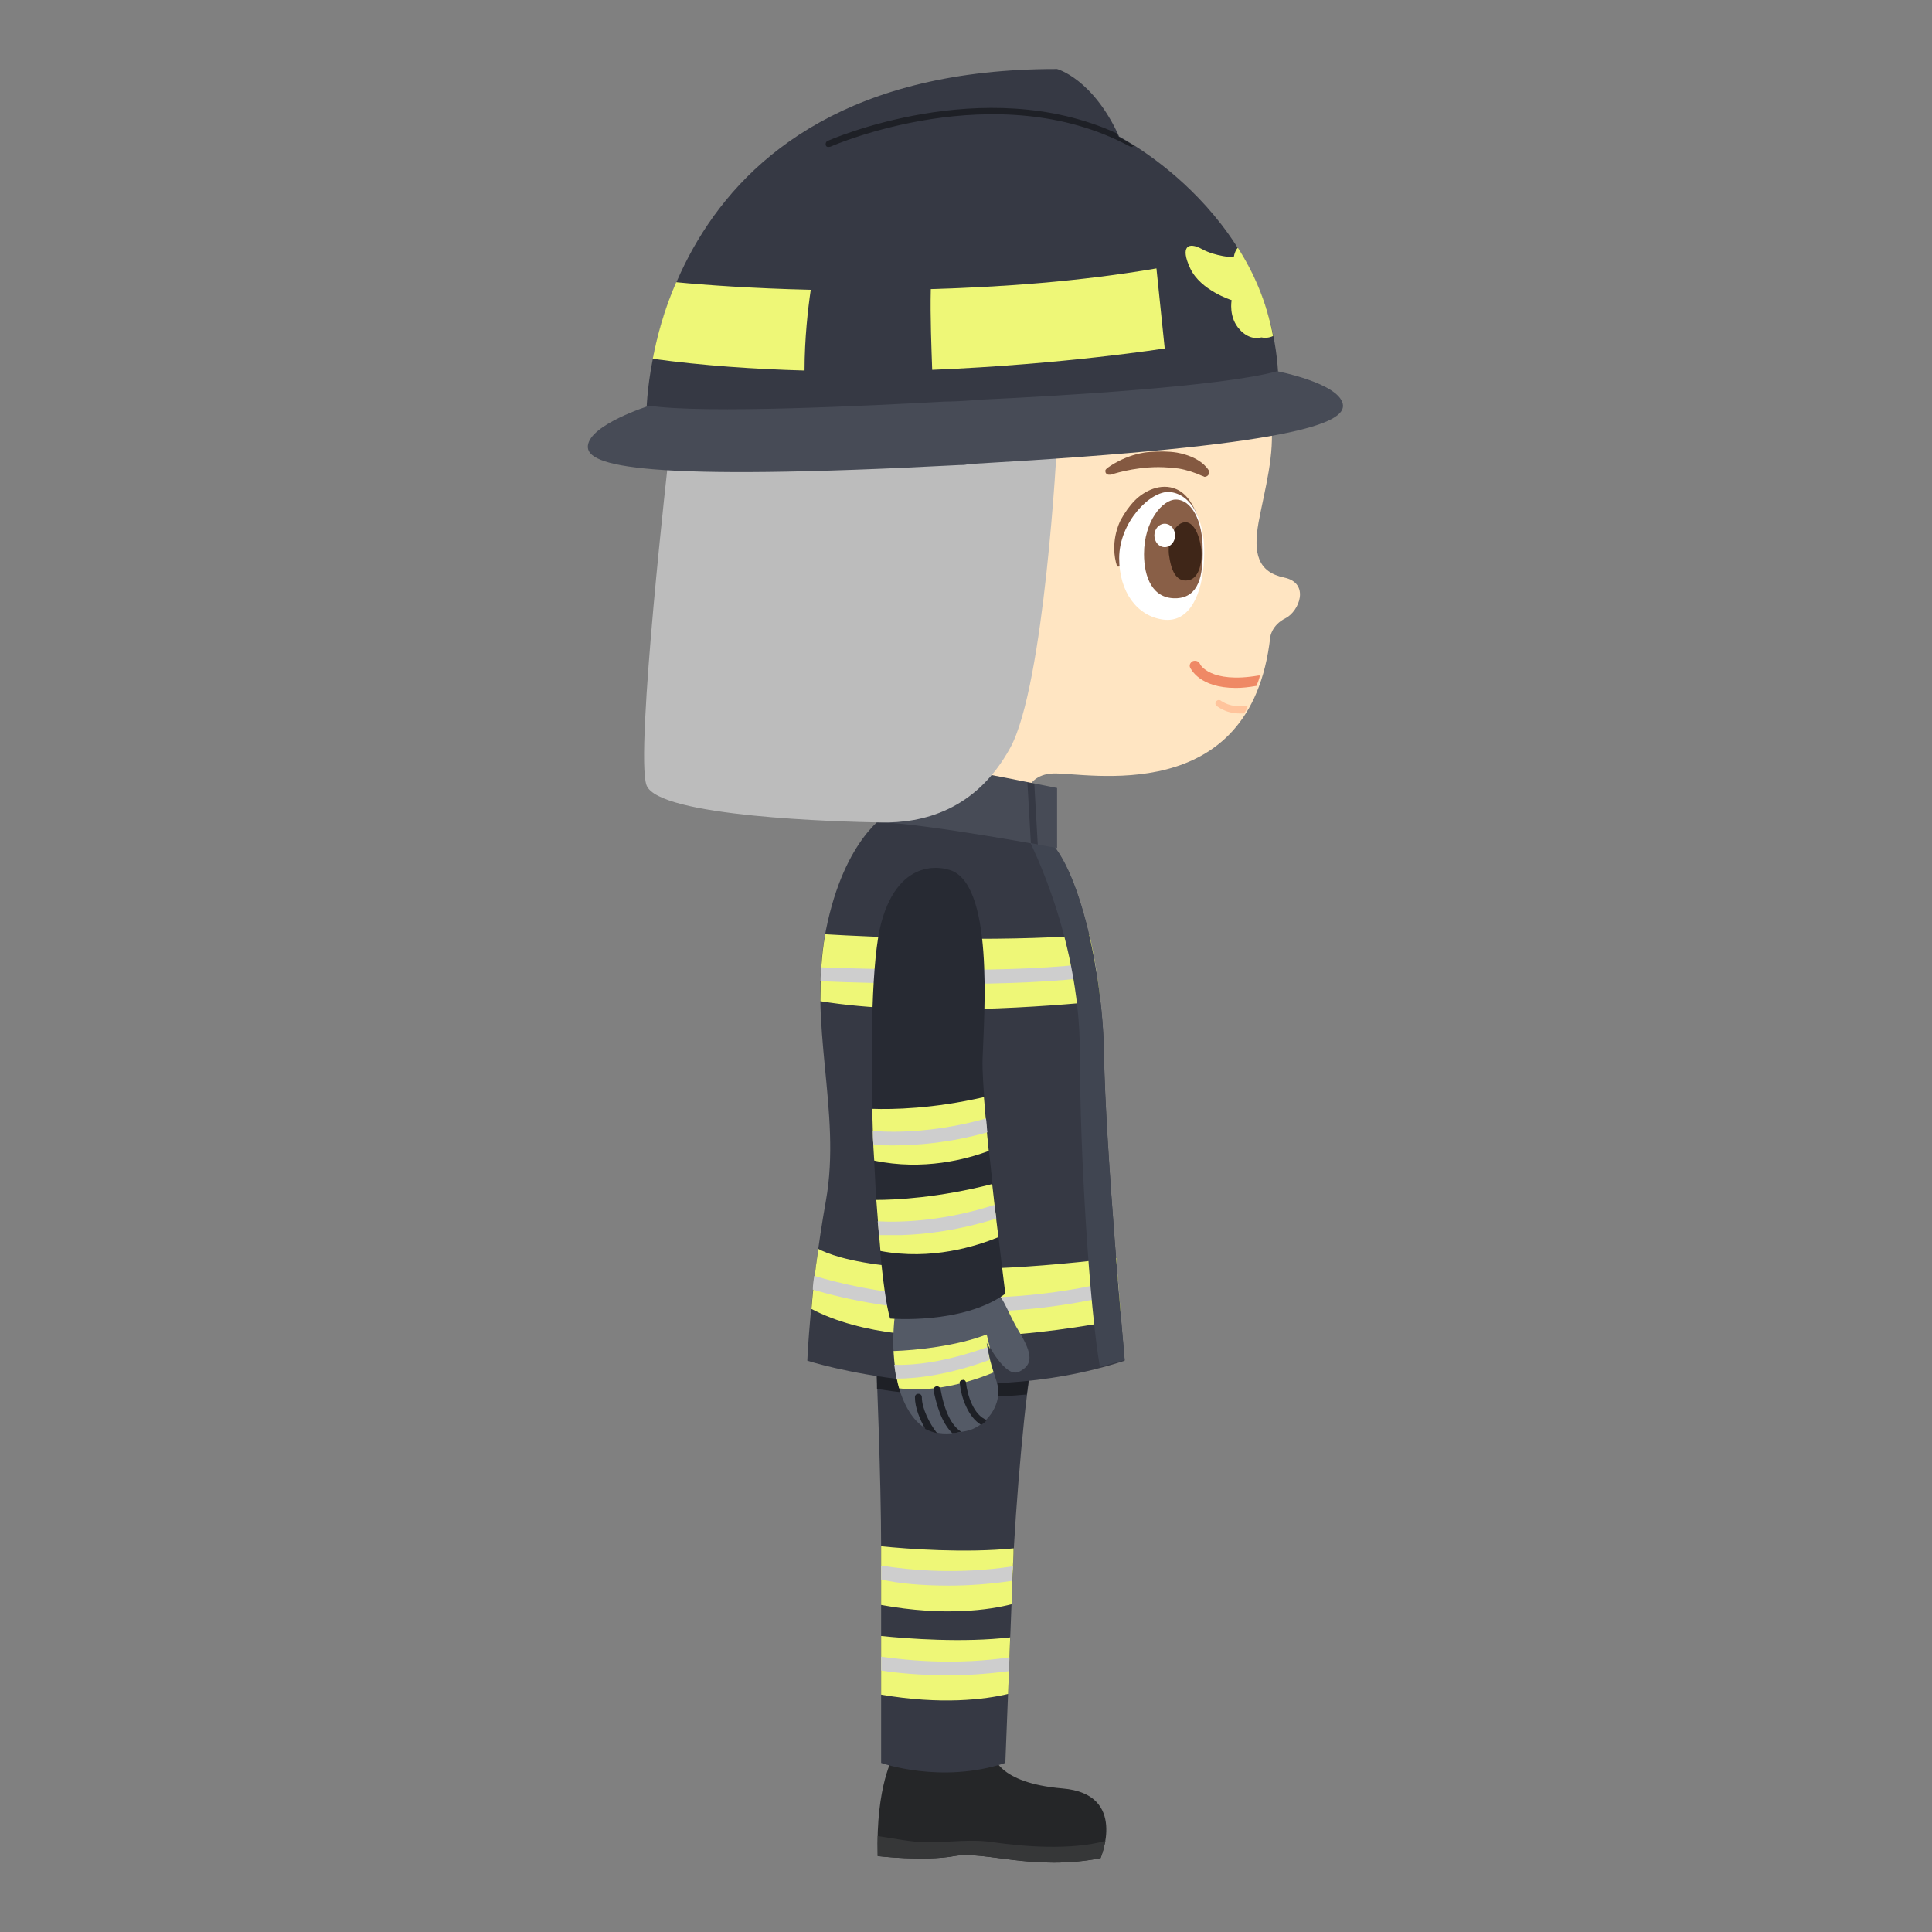 <?xml version="1.0" encoding="utf-8"?>
<!-- Generator: Adobe Illustrator 16.0.0, SVG Export Plug-In . SVG Version: 6.00 Build 0)  -->
<!DOCTYPE svg PUBLIC "-//W3C//DTD SVG 1.1//EN" "http://www.w3.org/Graphics/SVG/1.1/DTD/svg11.dtd">
<svg version="1.1" id="Layer_3" xmlns:x="http://ns.adobe.com/Extensibility/1.0/" xmlns:i="http://ns.adobe.com/AdobeIllustrator/10.0/" xmlns:graph="http://ns.adobe.com/Graphs/1.0/"
	 xmlns="http://www.w3.org/2000/svg" xmlns:xlink="http://www.w3.org/1999/xlink" xmlns:a="http://ns.adobe.com/AdobeSVGViewerExtensions/3.0/"
	 x="0px" y="0px" width="280px" height="280px" viewBox="0 0 280 280" style="enable-background:new 0 0 280 280;"
	 xml:space="preserve">
<rect x="0" y="0" width="280" height="280" fill="#808080" stroke="none"/>
<g>
	<g>
		<path style="fill:#252628;" d="M129.5,254.5c0,0-2.6,4.3-2.3,14.5c0,0,6.7,0.8,11.1,0s11.4,2.2,21.2,0.3c0,0,4-9.3-5.5-10.1
			s-10-4.8-10-4.8H129.5z"/>
		<path style="fill:#363738;" d="M144,267c-3.2-0.5-6.3,0-9.5,0c-2.5,0-5.1-0.6-7.3-0.9c0,0.9,0,1.9,0,2.9c0,0,6.7,0.8,11.1,0
			s11.4,2.2,21.2,0.3c0,0,0.4-1,0.7-2.5C155.2,268.2,148.1,267.6,144,267z"/>
	</g>
	<g>
		<path style="fill:#363944;" d="M127,197.6c0,0,0.7,16.8,0.7,26.8s0,31.1,0,31.1s8.7,3.1,18,0c0,0,0.8-20.3,1.1-28.3
			s1.9-27.1,2.9-30.1L127,197.6z"/>
		<path style="fill:#EEF777;" d="M127.7,224.1c0,0.1,0,0.3,0,0.4c0,2.3,0,5.1,0,8.1c9.2,1.7,15.8,0.7,18.9-0.1
			c0.1-2,0.1-3.7,0.2-5.1c0-0.9,0.1-1.9,0.1-3C139.9,225.1,131.7,224.5,127.7,224.1z"/>
		<path style="fill:#EEF777;" d="M146.1,245.5c0.1-2.6,0.2-5.5,0.3-8.2c-6.8,0.8-14.8,0.2-18.7-0.2c0,2.9,0,5.8,0,8.5
			C136.4,247.1,142.8,246.3,146.1,245.5z"/>
		<path style="fill:#CECECE;" d="M137.5,229.8c2.8,0,5.9-0.2,9.2-0.7c0-0.7,0-1.3,0.1-1.9c0,0,0-0.1,0-0.2
			c-7.8,1.2-14.7,0.6-19.1-0.1c0,0.7,0,1.3,0,2C130.2,229.5,133.6,229.8,137.5,229.8z"/>
		<path style="fill:#CECECE;" d="M137.5,242.8c2.7,0,5.6-0.2,8.7-0.6c0-0.7,0.1-1.4,0.1-2c-7.6,1.1-14.4,0.5-18.6-0.1
			c0,0.7,0,1.4,0,2C130.2,242.5,133.6,242.8,137.5,242.8z"/>
		<path style="fill:#1E2026;" d="M148.8,202.1c0.3-2.4,0.6-4.1,0.9-4.9l-22.7,0.4c0,0,0.1,1.4,0.1,3.7
			C132.8,202.2,140.5,202.9,148.8,202.1z"/>
	</g>
</g>
<path style="fill:#FFE5C2;" d="M186.1,83.7c-3.8-0.8-4.5-3.5-3.7-8c0.9-4.8,2.4-9.9,1.8-14.7c-11.4,1.5-25.7,2.5-33.9,2.9
	c-9.2,9.7-14.9,12.7-11.7,22.7c0-0.1-2.1-0.2-3.1-1.1c-2.4-1.9-3.5-4.8-6.1-6.3c-2.9-1.7-6.2-1.6-8.9,0.6
	c-5.3,4.3-1.5,15.2,10.7,16.2c0,0,5.5,6,0.7,16.3l16.5,5c0,0-0.5-5,4.2-5.2s28.7,5.2,31.5-19.8c0,0,0.2-1.7,2.2-2.7
	S189.9,84.5,186.1,83.7z"/>
<g>
	<path style="fill:#845941;" d="M175.2,68.2c-0.3-0.5-1.4-2-4.6-2.6c-1.2-0.2-2.5-0.2-4-0.1c-3.5,0.3-6.1,2.3-6.2,2.4
		c-0.1,0.1-0.2,0.2-0.2,0.3c0,0.1,0,0.3,0.1,0.4c0.1,0.1,0.2,0.2,0.4,0.2c0.1,0,0.2,0,0.3,0c0,0,3.1-1.1,6.9-1.1c1,0,2,0.1,2.9,0.2
		c1.2,0.2,2.4,0.6,3.5,1.1c0.1,0,0.1,0,0.2,0.1c0,0,0.1,0,0.1,0c0.3,0,0.5-0.2,0.6-0.4C175.3,68.4,175.3,68.3,175.2,68.2z"/>
	<g>
		<path style="fill:#845941;" d="M173.6,74.9c-0.6-1.6-1.5-3.3-3.1-4c-2.3-1-4.7,0.3-6,1.6c-0.8,0.8-1.5,1.8-2.1,2.9
			c-0.2,0.4-1.6,3.3-0.5,6.7c0.5,0.1,1.1-0.3,1.6-0.4c3.4,0,10-5.2,10.3-5.5c0.1-0.1,0.1-0.1,0.1-0.2
			C173.8,75.6,173.7,75.2,173.6,74.9z"/>
		<path style="fill-rule:evenodd;clip-rule:evenodd;fill:#FFFFFF;" d="M162.2,80.9c0,4.9,2.6,8.4,6.4,8.9c3.8,0.5,5.7-3.7,5.9-8.8
			c0.3-5.1-1.6-9.4-5-9.7C166.7,71.1,162.2,75.7,162.2,80.9z"/>
		<path style="fill-rule:evenodd;clip-rule:evenodd;fill:#895F47;" d="M165.8,80.3c0,3.3,1.2,6.6,4.8,6.4c3.1-0.2,3.8-3.2,3.7-7.2
			c0-4-1.6-7.1-3.9-7.1C168.5,72.4,165.8,75.5,165.8,80.3z"/>
		<path style="fill-rule:evenodd;clip-rule:evenodd;fill:#3F2618;" d="M169.4,80.3c0.3,2.3,1,4.1,2.8,3.8c1.4-0.2,2.1-2.2,1.9-4.5
			c-0.3-2.3-1.2-4.1-2.5-3.9C170.3,75.9,169.2,78,169.4,80.3z"/>
		<ellipse style="fill-rule:evenodd;clip-rule:evenodd;fill:#FFFFFF;" cx="168.8" cy="77.6" rx="1.5" ry="1.7"/>
	</g>
	<path style="fill:#EF8965;" d="M182.4,97.9c-7,1.2-8.5-1.6-8.5-1.7c-0.2-0.4-0.6-0.5-1-0.4c-0.4,0.2-0.6,0.6-0.4,1
		c0.1,0.1,1.3,2.9,6.6,2.9c0.9,0,1.9-0.1,3-0.3c0.2-0.5,0.4-1,0.5-1.5C182.6,97.9,182.5,97.9,182.4,97.9z"/>
	<path style="fill:#FFC49C;" d="M180.6,102.3c-2.4,0.3-3.5-0.7-3.6-0.7c-0.2-0.2-0.5-0.2-0.7,0c-0.2,0.2-0.2,0.5,0,0.7
		c0.1,0,1.2,1.1,3.4,1.1c0.2,0,0.4,0,0.6,0c0.2-0.3,0.4-0.6,0.5-1C180.8,102.3,180.7,102.3,180.6,102.3z"/>
</g>
<g>
	<g>
		<path style="fill:#363944;" d="M128.7,117.9c0,0-6.3,3.4-9,16.9s2.3,26.3,0,39.2s-2.7,23.2-2.7,23.2s23.2,7.5,46,0
			c0,0-2.8-30.8-3-44.3s-4.5-30.5-9.6-32L128.7,117.9z"/>
		<path style="fill:#EEF777;" d="M157.9,135.5c-13.7,1.1-31.7,0.3-38.3-0.1c-0.6,3.3-0.7,6.5-0.7,9.7c14.1,2.3,33.6,0.7,40.6,0
			C159.1,141.8,158.6,138.5,157.9,135.5z"/>
		<path style="fill:#EEF777;" d="M162.5,191.2c-0.2-2.5-0.5-5.5-0.7-8.9c-30.9,3.8-41-0.1-43.2-1.3c-0.5,3.3-0.8,6.3-1,8.7
			C132,197.3,158.5,192,162.5,191.2z"/>
		<path style="fill:#CECECE;" d="M158.7,139.5c-10.5,1.6-30.9,1-39.7,0.7c0,0.7-0.1,1.3-0.1,2c4.3,0.2,11.4,0.4,18.7,0.4
			c7.8,0,15.9-0.3,21.4-1.1C158.9,140.8,158.8,140.1,158.7,139.5z"/>
		<path style="fill:#CECECE;" d="M141,190.1c6.4,0,13.5-0.7,21.2-2.6c-0.1-0.7-0.1-1.3-0.2-2c-20.1,5-36.8,1.6-44-0.6
			c-0.1,0.7-0.2,1.4-0.2,2C122.5,188.3,130.7,190.1,141,190.1z"/>
		<path style="fill:#404551;" d="M160,152.8c-0.2-13.5-4.5-30.5-9.6-32l-1.9-0.3c0,0,8,14.5,8,32c0,14.7,1.4,36.9,2.9,45.6
			c1.2-0.3,2.4-0.7,3.6-1C163,197.1,160.2,166.3,160,152.8z"/>
	</g>
	<g>
		<path style="fill:#474B56;" d="M130,109.7c0,0,14.3,2.7,23.2,4.5v8.7c0,0-19.4-3.6-25.5-3.7L130,109.7z"/>
		<path style="fill:#363944;" d="M149.4,122.2c0.4,0.1,0.7,0.1,1,0.2l-0.5-8.8c-0.3-0.1-0.7-0.1-1-0.2L149.4,122.2z"/>
	</g>
</g>
<g>
	<g>
		<path style="fill:#545A66;" d="M129.8,189.8c0,0-1.3,7.7,1.2,13.3s6.3,4.8,9,4.3s5.6-3.8,4.4-7.3s-1.3-5.5-1.3-5.5
			s2.6,5.2,4.6,4.2s2-2.5,0-5.8s-2.3-5.7-4.6-6.7L129.8,189.8z"/>
		<path style="fill:#EEF777;" d="M143,193.4c-4.4,1.7-10.3,2.3-13.5,2.4c0.1,1.7,0.3,3.6,0.8,5.4c5.8,0.8,12.1-1.6,13.7-2.3
			c-0.9-2.8-1-4.3-1-4.3s0.2,0.4,0.5,0.9L143,193.4z"/>
		<path style="fill:#CECECE;" d="M143.1,195.3c-0.1,0-0.1,0-0.2,0c-5.9,2.1-10.4,2.6-13.3,2.5c0.1,0.7,0.2,1.3,0.3,2
			c0,0,0.1,0,0.1,0c3.1,0,7.6-0.6,13.4-2.7C143.3,196.4,143.2,195.8,143.1,195.3z"/>
		<g>
			<path style="fill:#1E2026;" d="M135.8,207.7c-1.1-1.4-2.2-3.6-2.2-5.2c0-0.3-0.2-0.5-0.5-0.5c0,0,0,0,0,0c-0.3,0-0.5,0.2-0.5,0.5
				c0,1.5,0.7,3.2,1.5,4.6C134.7,207.4,135.3,207.6,135.8,207.7z"/>
			<path style="fill:#1E2026;" d="M136.3,201.3c-0.1-0.3-0.3-0.4-0.6-0.4c-0.3,0.1-0.4,0.3-0.4,0.6c0.4,2,1.1,4.6,2.7,6.2
				c0.4,0,0.9-0.1,1.3-0.2C137.9,206.6,136.9,204.6,136.3,201.3z"/>
			<path style="fill:#1E2026;" d="M140,200.4c0-0.3-0.3-0.5-0.5-0.4c-0.3,0-0.5,0.3-0.4,0.5c0.2,2,1.2,4.9,3.1,6
				c0.3-0.2,0.6-0.4,0.8-0.7C141.1,205.1,140.2,202.2,140,200.4z"/>
		</g>
	</g>
	<g>
		<path style="fill:#272A33;" d="M137.3,126c0,0-6.9-2.3-9.6,7.8s-0.9,50.1,1.3,57.3c0,0,10.5,0.9,16.7-3.6c0,0-3.5-27.8-3.3-34
			S144.2,127.4,137.3,126z"/>
		<path style="fill:#EEF777;" d="M126.4,160.7c0.1,2.5,0.1,5,0.3,7.5c7.1,1.5,13.4-0.2,16.6-1.4c-0.3-2.8-0.5-5.5-0.7-7.8
			C135.2,160.7,129.4,160.8,126.4,160.7z"/>
		<path style="fill:#EEF777;" d="M144.7,179.3c-0.3-2.3-0.6-5-0.9-7.7c-7.8,2-14,2.3-16.8,2.3c0.2,2.7,0.4,5.2,0.6,7.4
			C135,182.7,141.5,180.6,144.7,179.3z"/>
		<path style="fill:#CECECE;" d="M126.5,163.9c0,0.7,0,1.4,0.1,2c0.8,0.1,1.8,0.1,2.8,0.1c3.6,0,8.4-0.4,13.7-1.9
			c-0.1-0.7-0.1-1.4-0.2-2C136.1,164,130.2,164.2,126.5,163.9z"/>
		<path style="fill:#CECECE;" d="M144.4,176.6c-0.1-0.7-0.2-1.3-0.2-2c-7.1,2.3-13.3,2.6-17,2.4c0.1,0.7,0.1,1.4,0.2,2
			c0.9,0,2,0,3.2,0C134.2,178.9,139,178.3,144.4,176.6z"/>
	</g>
</g>
<g>
	<path style="fill:#BCBCBC;" d="M153.2,64.2c0,0-1.8,35.1-6.8,44.2s-12.7,10.9-18.7,10.8s-32.3-0.8-34-5.4S97,65.4,97,65.4
		L153.2,64.2z"/>
	<path style="fill:#363944;" d="M93.7,59.7c0,0,0-49.8,59.5-49.7c0,0,5.2,1.4,9,9.8c0,0,23.1,11.7,23.1,36.5
		C185.3,56.3,103.3,63.6,93.7,59.7z"/>
	<path style="fill:#474B56;" d="M194.6,58.5c-0.7-3-9.5-4.7-9.5-4.7c-7.9,2.2-31.7,3.6-42.6,4.1l0,0c0,0-1,0.1-2.8,0.2
		c-1.7,0.1-2.8,0.1-2.8,0.1l0,0c-10.8,0.6-34.7,1.8-42.8,0.6c0,0-8.6,2.7-8.9,5.8c-0.3,3,8.1,5.2,53.8,2.8l0,0c0.4,0,0.8,0,1.2-0.1
		c0.4,0,0.8,0,1.2-0.1v0C187.1,64.6,195.3,61.4,194.6,58.5z"/>
	<path style="fill:#1E2026;" d="M120.5,21.2c0.2-0.1,23.9-10.4,43.2,0c0.1,0,0.2,0.1,0.2,0.1c0.2,0,0.3-0.1,0.4-0.2
		c-1.3-0.8-2.2-1.3-2.2-1.3c-0.1-0.2-0.2-0.4-0.3-0.5c-19.3-8.8-41.6,1-41.8,1.1c-0.3,0.1-0.4,0.4-0.3,0.7S120.3,21.3,120.5,21.2z"
		/>
	<path style="fill:#EEF777;" d="M179.4,35.9c-0.3,0.3-0.5,0.8-0.6,1.4c0,0-2.6-0.1-4.6-1.2s-3.2-0.4-1.7,2.8s6,4.6,6,4.6
		s-0.5,2.5,1.2,4.3c1.2,1.3,2.5,1.3,3.1,1.1c0.4,0.1,1.1,0.1,1.7-0.2C183.6,43.8,181.7,39.5,179.4,35.9z"/>
	<g>
		<path style="fill:#EEF777;" d="M135.1,53.6c19.2-0.8,33.7-3.1,33.7-3.1l-1.2-11.6c-11.1,1.9-22.4,2.7-32.7,3
			C134.8,45.9,135,50.6,135.1,53.6z"/>
		<path style="fill:#EEF777;" d="M117.5,42c-8.5-0.2-15.4-0.7-19.5-1.1c-1.8,4.1-2.8,8-3.4,11.1c7.3,1,14.8,1.5,22,1.7
			C116.6,49.1,117.1,44.7,117.5,42z"/>
	</g>
</g>
</svg>
